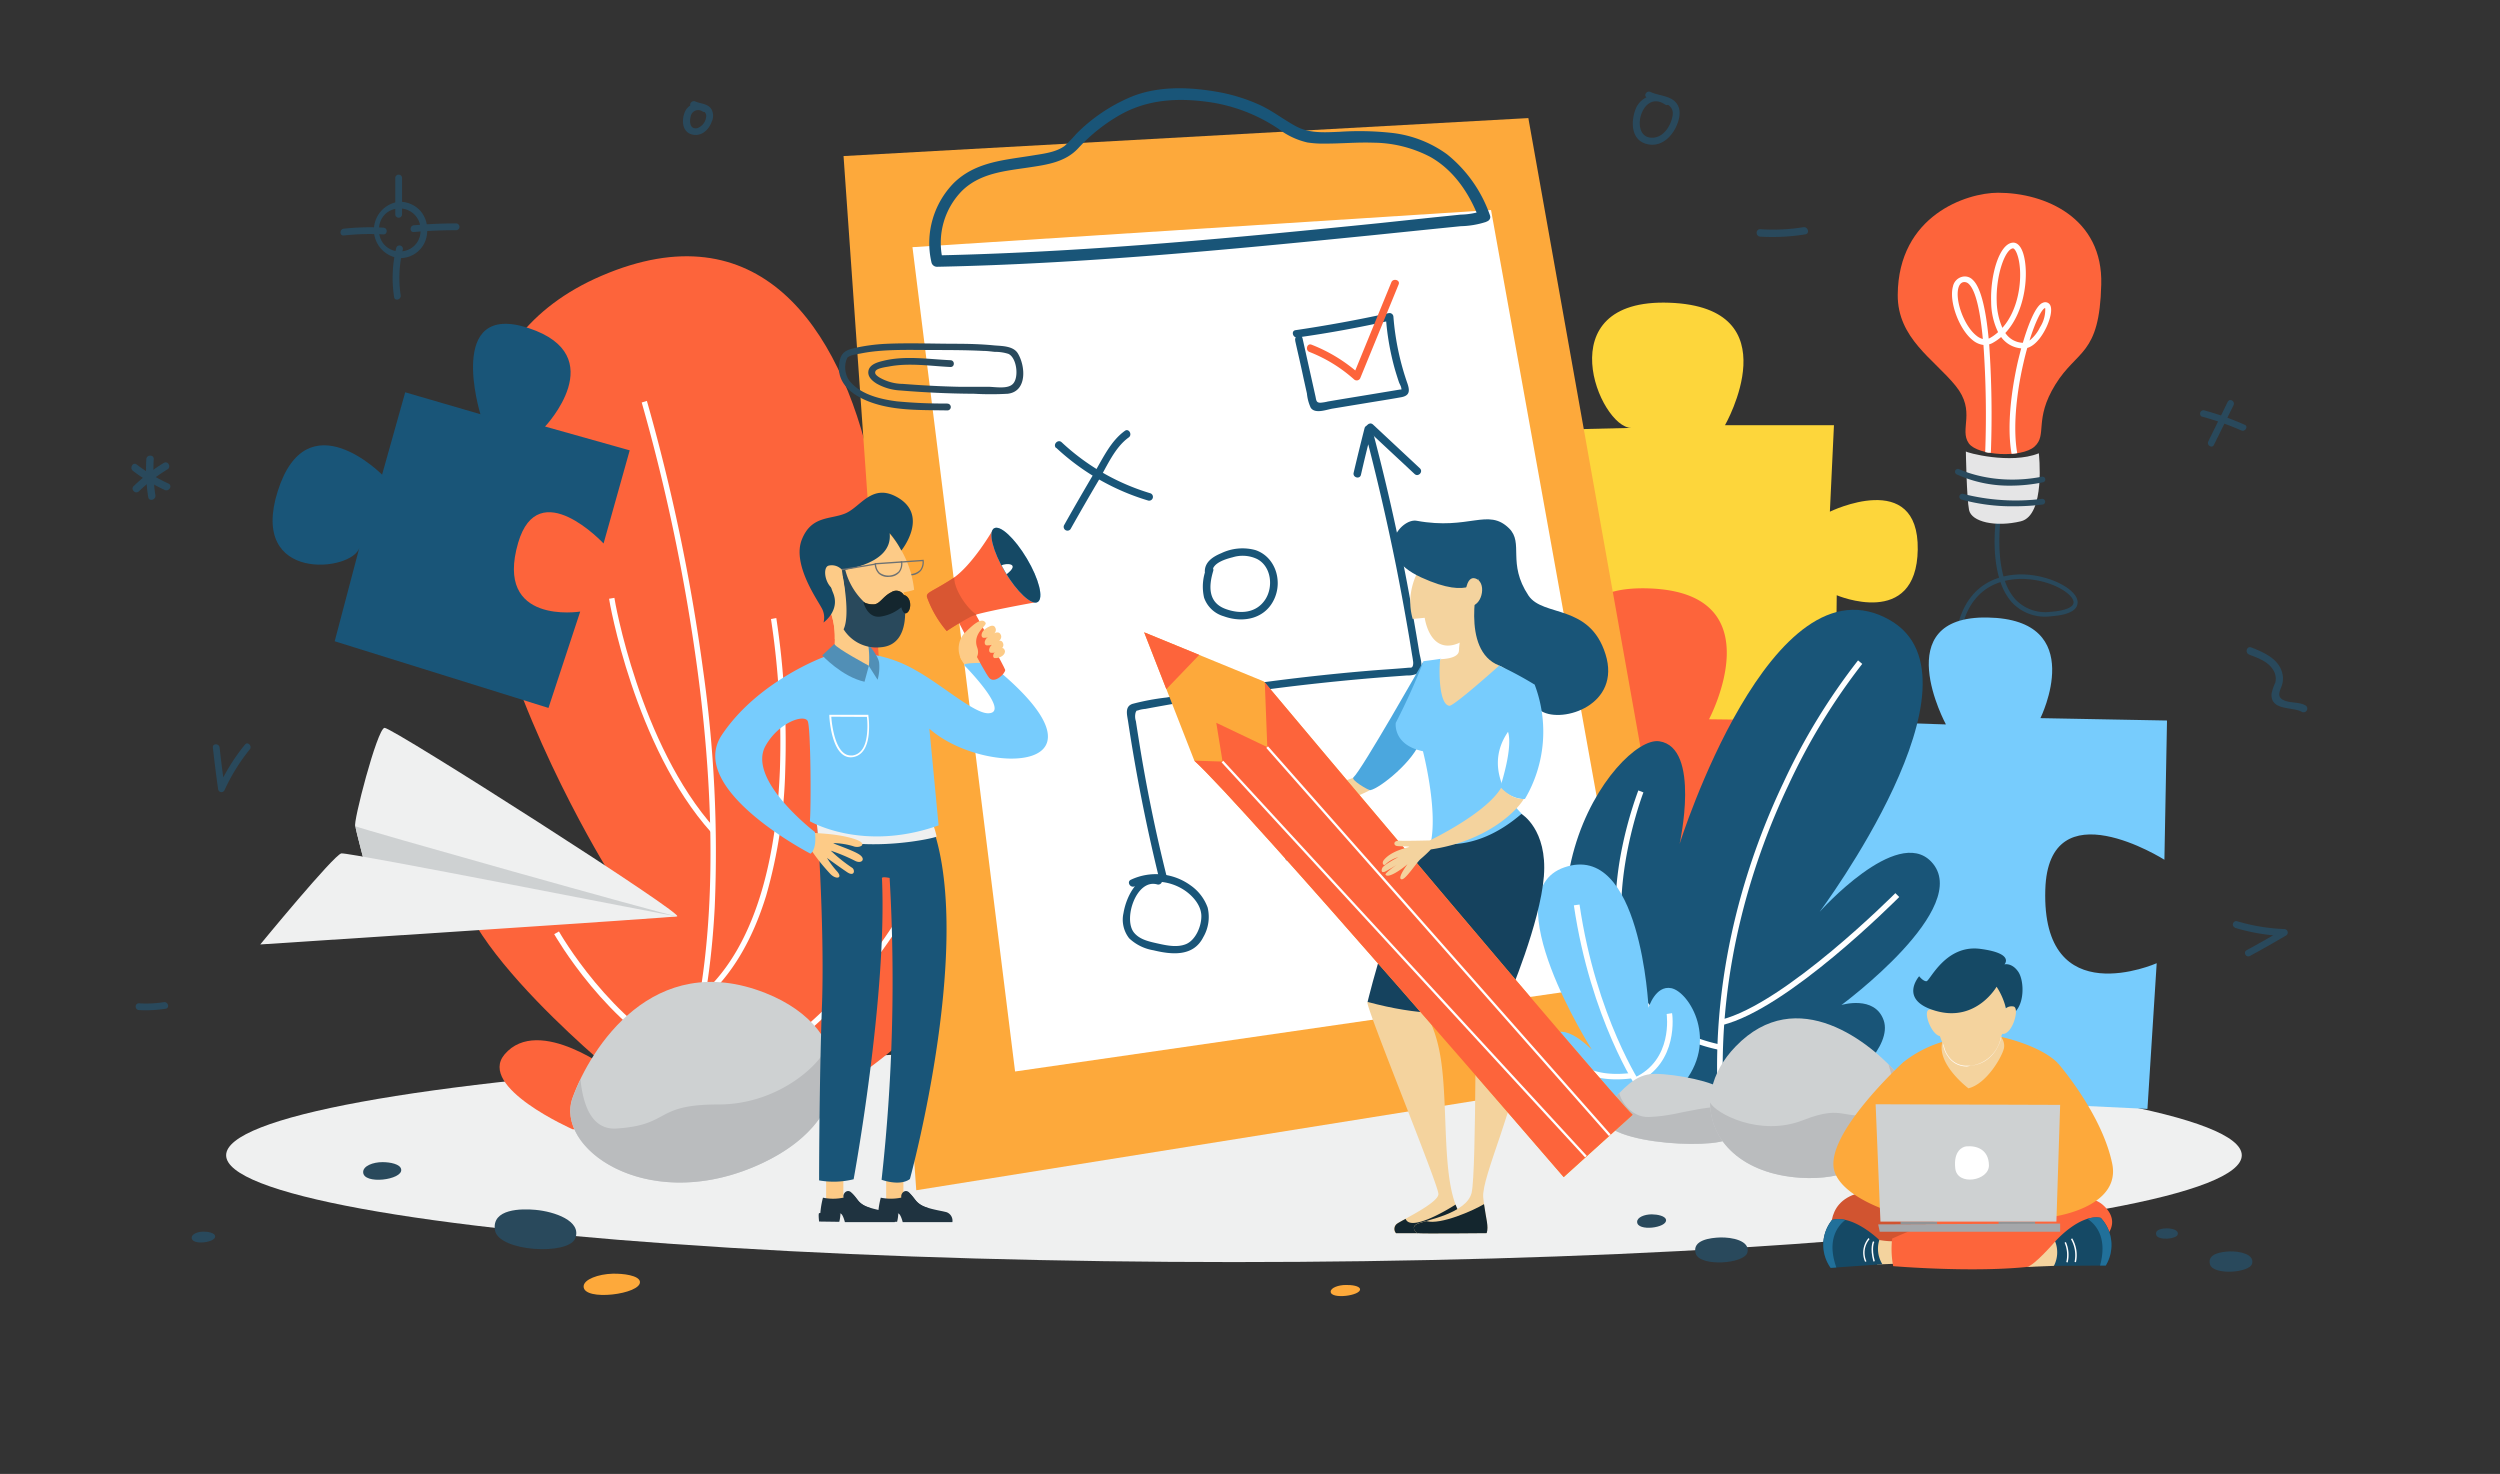 <svg xmlns="http://www.w3.org/2000/svg" viewBox="0 0 441 260"><rect x="0" y="0" width="441" height="260" fill="#333333" stroke="none"/><defs><style>.cls-1{isolation:isolate;}.cls-2{fill:#29495c;}.cls-3{fill:#fd643b;}.cls-4{fill:#e5e5e6;}.cls-5{fill:#fff;}.cls-6{mix-blend-mode:multiply;}.cls-7{fill:#eff0f0;}.cls-8{fill:#fdd63b;}.cls-9{fill:#77ccfd;}.cls-10{fill:#fda93b;}.cls-11{fill:#ced1d2;}.cls-12{fill:#195578;}.cls-13{fill:#babcbe;}.cls-14{fill:#fdcb87;}.cls-15{fill:#1f3340;}.cls-16{fill:#518fb6;}.cls-17{fill:#6c7173;}.cls-18{fill:#154965;}.cls-19{fill:#845413;}.cls-20{fill:#14262e;}.cls-21{fill:#d95632;}.cls-22{fill:#f4d39e;}.cls-23{fill:#4ba7de;}.cls-24{fill:#15425e;}.cls-25{fill:#d15430;}.cls-26{fill:#21709a;}.cls-27{fill:#fd653b;}.cls-28{fill:#919395;}.cls-29{fill:#a5a7aa;}</style></defs><g class="cls-1"><g id="Layer_1" data-name="Layer 1"><path class="cls-2" d="M345.74,112.57l-.79-.11c.92-6.79,4.42-9.52,7.69-10.55-1.48-5.12-.45-11.28-.39-11.62l.78.14c0,.08-1,6.27.39,11.26a13.65,13.65,0,0,1,4.07-.33c4.55.3,9,2.72,9,4.89,0,1-.81,2.18-4.68,2.46a8,8,0,0,1-6.92-2.46,10.34,10.34,0,0,1-2-3.57C349.84,103.65,346.6,106.22,345.74,112.57Zm7.92-10.11a9.35,9.35,0,0,0,1.85,3.26,7.26,7.26,0,0,0,6.27,2.2c2.47-.18,4-.8,4-1.67,0-1.4-3.57-3.79-8.29-4.1A13,13,0,0,0,353.66,102.46Z"/><path class="cls-3" d="M347.3,78.21c1.55,2.17,9.31,2.63,11.6.56s-.16-4.73,3.67-10.94,7.79-5.06,8.09-17.63C371,38.43,360.76,34,352.45,34c-5.55,0-17.59,4-17.69,18-.05,7.7,6.41,11.36,10.22,16.07C348.64,72.59,345.55,75.75,347.3,78.21Z"/><path class="cls-4" d="M346.78,79.63c0,.19,7.87,2.35,12.87.33,0,0,1.24,10.94-3.18,12s-8.7.12-9.13-2S346.78,79.63,346.78,79.63Z"/><path class="cls-5" d="M360.35,53.41c-1.26.45-2.58,3.88-3.52,7.06a3.88,3.88,0,0,1-3.09-1.73c3.74-4,4.16-10.93,3.14-14.08-.57-1.74-1.43-1.91-1.89-1.85-2.35.28-3.92,5.76-3.75,10.46a12.36,12.36,0,0,0,1.22,5.32,7.82,7.82,0,0,1-1.37,1,1.92,1.92,0,0,1-.29.14c-.46-4.83-1.31-9-2.82-10.38a1.94,1.94,0,0,0-1.61-.57,2.2,2.2,0,0,0-1.87,1.75c-.74,2.63,1.09,7.6,3.5,9.49a3.64,3.64,0,0,0,1.88.83,176.56,176.56,0,0,1,.31,18.9l.5.11.5,0a181.94,181.94,0,0,0-.3-19.12,2.74,2.74,0,0,0,.69-.29,8.74,8.74,0,0,0,1.42-1,4.83,4.83,0,0,0,3.54,2c-.21.8-.4,1.55-.56,2.21-.69,3-2.17,10.48-1.14,16.39.34,0,.68-.06,1-.11-.71-4-.31-9.88,1.13-16.05.2-.89.42-1.73.64-2.51,1.77-.51,3-2.85,3.37-3.64.67-1.43,1.21-3.37.52-4.13A1,1,0,0,0,360.35,53.41Zm-11.73,5.78c-2.11-1.66-3.79-6.15-3.15-8.43.27-.93.83-1,1-1h.12a1.07,1.07,0,0,1,.69.32c1.29,1.19,2.06,5.05,2.49,9.72A2.91,2.91,0,0,1,348.62,59.19Zm4.6-1.36a12.25,12.25,0,0,1-1-4.6c-.17-4.65,1.47-9.25,2.86-9.42h0c.2,0,.52.36.79,1.17C356.86,47.85,356.51,54.16,353.22,57.83Zm6.64-.1A6.81,6.81,0,0,1,358,60.08c1.09-3.51,2.18-5.54,2.71-5.73l.07,0A5.78,5.78,0,0,1,359.86,57.73Z"/><path class="cls-2" d="M354.65,85.67a22.34,22.34,0,0,1-9.51-2,.51.51,0,0,1-.22-.68.5.5,0,0,1,.68-.22h0c.06,0,6,3,14.59,1.32a.51.51,0,0,1,.59.4.5.5,0,0,1-.4.59A28.78,28.78,0,0,1,354.65,85.67Z"/><path class="cls-2" d="M355.17,89.31A33.74,33.74,0,0,1,346,88.12a.5.5,0,1,1,.3-1A37.61,37.61,0,0,0,360.2,88a.5.5,0,0,1,.56.44.51.51,0,0,1-.44.56A41.19,41.19,0,0,1,355.17,89.31Z"/><g class="cls-6"><ellipse class="cls-7" cx="217.67" cy="203.79" rx="177.78" ry="18.84"/></g><path class="cls-8" d="M300.94,127.13l22.81,0L324,105s14.08,6,14.29-8.06c.21-14.35-15.5-6.68-15.5-6.68L323.51,75,304.29,75s11.92-20.81-9.82-21.6-12.29,22.06-6.72,22.08l-19.95.48-2.89,52.14,19.83.42s-17.21-26.56,7.83-24.09C312.79,106.39,300.94,127.13,300.94,127.13Z"/><path class="cls-9" d="M381.8,151.66l.46-24.56-22.33-.42s8.64-17.44-9.33-17.75c-17.73-.3-7.34,18.86-7.34,18.86l-19.51-.63L323,148.94s-23.29-13.84-24.56,10.71,23.55,15,23.67,8.71L322,192.92l56.81,2.69,1.63-25.7s-20.31,9-19.65-12.95C361.33,138.69,381.8,151.66,381.8,151.66Z"/><path class="cls-3" d="M265.28,190.57l56.82,2.35,0-24.56s-20.14,10.7-19.61-11.22c.43-18.27,21-5.42,21-5.42l.31-24.56-22.33-.28S313.3,104.65,291,103.8c-23.63-.9-7,23.86-7,23.86l-19.06,0A345.1,345.1,0,0,0,265.28,190.57Z"/><path class="cls-2" d="M291.38,214.21c-1.29,0-2.6.52-2.59,1.33,0,1.74,5.3,1.07,5.1-.35C293.79,214.49,292.38,214.22,291.38,214.21Z"/><path class="cls-10" d="M237.4,226.67c-1.31,0-2.66.5-2.67,1.17,0,1.42,5.35.72,5.18-.44C239.83,226.83,238.41,226.64,237.4,226.67Z"/><path class="cls-2" d="M303.4,218.29c2.09-.07,5.33.56,4.85,2.62s-8.43,2.6-9.13.2S301.78,218.35,303.4,218.29Z"/><path class="cls-2" d="M382.15,216.68c.87,0,2.21.23,2,1.08s-3.5,1.09-3.79.09S381.47,216.7,382.15,216.68Z"/><path class="cls-2" d="M393.33,220.75c1.7-.05,4.34.46,3.95,2.13s-6.86,2.12-7.43.17S392,220.8,393.33,220.75Z"/><path class="cls-2" d="M24.51,178.18a22.52,22.52,0,0,0,4.71-.24c.76-.12.44-1.28-.32-1.16a19.56,19.56,0,0,1-4.39.2c-.77,0-.77,1.15,0,1.2Z"/><path class="cls-2" d="M124.5,18.63a2.51,2.51,0,0,0-3.64,1c-.65,1.41-.61,3.59,1.17,4.08,1.63.46,3-.78,3.5-2.21a2.39,2.39,0,0,0-.11-2.36c-.69-.88-1.82-.83-2.76-1.24-.7-.31-1.31.72-.61,1,.88.38,2.53.36,2.53,1.59A2.41,2.41,0,0,1,123,22.61c-1.33.25-1.41-1.16-1.15-2.11a1.33,1.33,0,0,1,2.07-.84c.65.42,1.25-.61.61-1Z"/><path class="cls-2" d="M67.47,205c-1.69,0-3.41.68-3.41,1.75,0,2.28,7,1.4,6.71-.46C70.64,205.33,68.79,205,67.47,205Z"/><path class="cls-2" d="M35.92,217.26c-1.05,0-2.11.42-2.11,1.08,0,1.4,4.31.86,4.14-.29C37.87,217.48,36.73,217.26,35.92,217.26Z"/><path class="cls-10" d="M108.06,224.68c-2.51.07-5.08,1-5.11,2.23-.07,2.72,10.25,1.39,9.93-.83C112.72,225,110,224.63,108.06,224.68Z"/><path class="cls-2" d="M94.49,213.42c3.25.3,8.15,1.92,7,5S87.92,220.81,87.31,217,92,213.19,94.49,213.42Z"/><path class="cls-2" d="M396.8,115.5c1.5.56,3.2,1.16,4.12,2.57a2.9,2.9,0,0,1,.45,2.32,9.16,9.16,0,0,0-.67,2c-.2,3,3.69,2.26,5.32,3.17a.65.65,0,0,0,.66-1.13c-1.25-.69-2.75-.32-4-1-1-.56-.56-1.45-.23-2.33a3.75,3.75,0,0,0,.23-1.9c-.39-2.84-3.2-4.08-5.58-5-.79-.29-1.13,1-.34,1.26Z"/><path class="cls-3" d="M101,199.2S84.15,191.78,89,186c6.06-7.14,19.37,3.27,19.37,3.27S72.31,159.8,82.62,149.7c8.12-8,25.59,5.45,25.59,5.45s-53.83-84.3-2.1-106.5c55-23.62,57.94,81.37,42,98.8,0,0,20.07-13.29,28.53-6.93,13.14,9.88-9.33,45.49-42.29,58.49Z"/><path class="cls-5" d="M117.21,199.32l-.85-.42c11.34-23.24,9.88-56.77,6.66-80.81A336.54,336.54,0,0,0,113.2,71l.91-.28A336.82,336.82,0,0,1,124,118,229.51,229.51,0,0,1,126.08,160C125.26,175.73,122.27,189,117.21,199.32Z"/><path class="cls-5" d="M125.44,146.82c-13.52-15.06-18-40.94-18-41.2l.94-.16c0,.26,4.43,25.87,17.76,40.72Z"/><path class="cls-5" d="M124.2,176.28l-.62-.72c10.69-9.29,13.5-26.81,14-39.88A144.45,144.45,0,0,0,136,109.19l.94-.17a146.08,146.08,0,0,1,1.58,26.68,88.08,88.08,0,0,1-3.35,22.23C132.73,165.89,129.05,172.06,124.2,176.28Z"/><path class="cls-5" d="M121.11,187.67c-14-6.42-23.25-22.73-23.35-22.89l.84-.47c.09.16,9.22,16.21,22.91,22.49Z"/><path class="cls-5" d="M119.3,193.94l-.17-.93c12.66-2.41,22.89-11.12,29.24-18a86.25,86.25,0,0,0,10.86-14.53l.83.47a87.37,87.37,0,0,1-11,14.71C142.62,182.65,132.22,191.49,119.3,193.94Z"/><path class="cls-5" d="M117.77,197.3c-11-1.66-15.82-4.84-16-5l.54-.79s4.83,3.2,15.62,4.83Z"/><path class="cls-2" d="M25.81,81a31.32,31.32,0,0,0,.34,6.7c.14.83,1.39.48,1.26-.35A29.34,29.34,0,0,1,27.12,81c.05-.84-1.25-.84-1.31,0Z"/><path class="cls-2" d="M28.89,81.66a30,30,0,0,0-5.31,4.09c-.61.58.32,1.5.92.92a28.37,28.37,0,0,1,5.05-3.88c.72-.44.06-1.57-.66-1.13Z"/><path class="cls-2" d="M23.45,83.06a29.61,29.61,0,0,0,5.61,3.37c.76.35,1.42-.78.66-1.13a29.25,29.25,0,0,1-5.61-3.36c-.66-.51-1.31.62-.66,1.12Z"/><path class="cls-2" d="M310.46,41.74a36,36,0,0,0,8-.4c.83-.14.48-1.39-.34-1.26a34.12,34.12,0,0,1-7.62.35c-.84,0-.83,1.26,0,1.31Z"/><path class="cls-2" d="M43.22,131.34a34.62,34.62,0,0,0-4.67,7.5l1.09.14q-.51-3.54-.9-7.11c-.08-.76-1.28-.76-1.19,0q.41,3.72.94,7.43a.6.6,0,0,0,1.09.14,33.82,33.82,0,0,1,4.48-7.25c.48-.59-.36-1.44-.84-.85Z"/><path class="cls-2" d="M394.26,163.67a34.36,34.36,0,0,0,8.72,1.45l-.31-1.12c-2.1,1.25-4.22,2.45-6.37,3.62-.67.37-.07,1.4.61,1,2.14-1.16,4.26-2.37,6.37-3.61a.61.61,0,0,0-.3-1.12,33.63,33.63,0,0,1-8.4-1.4.6.6,0,0,0-.32,1.15Z"/><path class="cls-2" d="M70.41,45.53h0a5,5,0,0,1,0-9.94,4.94,4.94,0,0,1,3.66,1.51,5.06,5.06,0,0,1,1.28,3.83A4.76,4.76,0,0,1,70.41,45.53Zm0-8.75a3.64,3.64,0,0,0-2.54,1.07,3.69,3.69,0,0,0-1,2.71,3.59,3.59,0,0,0,3.58,3.78v0a3.57,3.57,0,0,0,3.73-3.5,3.75,3.75,0,0,0-1-2.92A3.65,3.65,0,0,0,70.41,36.78Z"/><path class="cls-2" d="M70.92,37.88V31.33a.6.6,0,0,0-1.19,0v6.55a.6.6,0,0,0,1.19,0Z"/><path class="cls-2" d="M73,40.93q3.72-.33,7.45-.32a.6.6,0,0,0,0-1.2q-3.74,0-7.45.33c-.76.06-.77,1.26,0,1.19Z"/><path class="cls-2" d="M69.91,43.67a22.43,22.43,0,0,0-.39,8.75c.12.76,1.27.44,1.16-.32A20.91,20.91,0,0,1,71.06,44a.6.6,0,0,0-1.15-.32Z"/><path class="cls-2" d="M67.64,40.16a42.7,42.7,0,0,0-7,.18c-.76.08-.77,1.28,0,1.2a41.61,41.61,0,0,1,7-.19c.77,0,.76-1.15,0-1.19Z"/><path class="cls-2" d="M388.47,73.5a47.73,47.73,0,0,1,6.89,2.43c.69.31,1.3-.72.6-1a49.3,49.3,0,0,0-7.17-2.55.6.6,0,0,0-.32,1.15Z"/><path class="cls-2" d="M393,70.82l-3.46,7.05c-.34.69.69,1.29,1,.6l3.46-7c.34-.69-.69-1.29-1-.6Z"/><path class="cls-2" d="M294.26,17.43a3.87,3.87,0,0,0-5.67,1.64c-.95,2.29-.95,5.69,2,6.36,2.62.6,4.62-1.57,5.39-3.84.44-1.31.52-2.73-.57-3.73s-2.88-1-4.27-1.64c-.69-.32-1.3.71-.6,1,1.66.76,5,.65,4.49,3.29-.32,1.66-1.49,3.6-3.32,3.77-4.47.43-2.27-8.72,2-5.85.64.44,1.24-.6.61-1Z"/><path class="cls-7" d="M64.7,153.9c-.22-1.16-2-7.56-2-8.16s21,.36,21,.36l31.39,13.22,4.29,2.32-18.83-.9s-21.64-2.41-22.49-2.43S64.7,153.9,64.7,153.9Z"/><g class="cls-6"><path class="cls-11" d="M64.7,153.9c-.22-1.16-2-7.56-2-8.16s21,.36,21,.36l31.39,13.22,4.29,2.32-18.83-.9s-21.64-2.41-22.49-2.43S64.7,153.9,64.7,153.9Z"/></g><path class="cls-7" d="M45.91,166.6s13-15.82,14.3-16.06,57.93,11,59.16,11.1S45.91,166.6,45.91,166.6Z"/><path class="cls-7" d="M62.68,145.74c-.52-.29,3.85-17.22,5.15-17.35s54.39,33.77,51.54,33.25S63.48,146.19,62.68,145.74Z"/><polygon class="cls-10" points="148.8 27.53 269.6 20.83 299.38 187.9 161.63 209.96 148.8 27.53"/><polygon class="cls-5" points="160.96 43.6 179.06 189.01 287.56 173.3 263.02 37.05 160.96 43.6"/><path class="cls-12" d="M261.57,37.18a13.27,13.27,0,0,1-3.91.68l-4.89.5-9.43,1q-9.33.95-18.66,1.84c-12.68,1.21-25.38,2.28-38.1,3-7.09.4-14.19.7-21.29.85l1,.73a13.08,13.08,0,0,1,3.45-12.16c3.24-3.13,7.62-3.46,11.86-4.1,3.13-.47,6.32-.93,8.57-3.34a30.62,30.62,0,0,1,7.56-6c4.69-2.59,9.77-2.92,15-2.25a29.4,29.4,0,0,1,12.81,4.81,13.29,13.29,0,0,0,5.07,2.39,18.45,18.45,0,0,0,3.32.2c2.76,0,5.51-.26,8.26-.16a22,22,0,0,1,10.19,2.55c4.12,2.36,6.8,6.4,8.49,10.75.47,1.19,2.41.67,1.94-.54a23.76,23.76,0,0,0-7.55-10.71,20.48,20.48,0,0,0-9.59-3.76,52.36,52.36,0,0,0-9.37-.21c-2.67.1-5.31.32-7.74-1-2.11-1.14-4-2.63-6.15-3.65a31,31,0,0,0-6.84-2.24c-5.18-1-10.89-1.32-15.88.66a29.88,29.88,0,0,0-9.86,6.62,25,25,0,0,1-2,2.08c-1.5,1.13-3.72,1.39-5.51,1.68-5,.83-10.13,1.08-14,4.81a15.15,15.15,0,0,0-4,14.12,1,1,0,0,0,1,.73c25.64-.52,51.2-3,76.7-5.56l10.33-1.06,5.34-.54a15.48,15.48,0,0,0,4.44-.75C263.27,38.62,262.76,36.68,261.57,37.18Z"/><path class="cls-12" d="M204.62,154.74c-3.74-1.1-5.93,3.29-6.43,6.3a5.32,5.32,0,0,0,1,4.48,8.15,8.15,0,0,0,4.28,2.11c3.24.79,7.05,1.16,8.79-2.32a7.07,7.07,0,0,0,.77-5.21,8.12,8.12,0,0,0-3-3.91,10.4,10.4,0,0,0-10.55-1c-.77.37-.1,1.52.68,1.15a9.07,9.07,0,0,1,8.93.8c1.42,1,2.81,2.62,2.83,4.44s-1,4.21-2.66,4.94c-1.54.66-3.39.28-5-.08s-3.23-.7-4.23-1.94c-1.94-2.42.44-9.57,4.13-8.48a.67.67,0,0,0,.36-1.29Z"/><path class="cls-12" d="M205.78,154.51q-3-12-4.94-24.3c-.16-1-.32-2-.47-3a2.68,2.68,0,0,1-.05-1.51c.24-.54.13-.24.58-.44a5.43,5.43,0,0,1,1.15-.21c2-.38,4-.73,6-1.08q6.1-1,12.23-1.91,12.42-1.74,24.92-2.69l3-.22a3.94,3.94,0,0,0,1.92-.39c1.13-.78.41-2.63.24-3.72q-1-6.11-2.15-12.19Q245.6,89.07,242,75.52a.67.67,0,0,0-1.29,0q-1,3.93-1.93,7.88c-.19.84,1.09,1.2,1.29.36q.91-4,1.93-7.89h-1.29q3.15,12,5.59,24.12,1.2,6.06,2.24,12.17c.17,1,.33,2,.49,3,.07.46.17.93.22,1.39a2,2,0,0,1,0,.81c-.15.52-.34.39-.86.43-2,.18-4,.3-6.06.46q-12.19,1-24.32,2.79-6.13.89-12.23,2a42,42,0,0,0-6,1.12c-1.45.48-.94,2-.77,3.21q2.1,13.88,5.45,27.53c.2.84,1.49.48,1.29-.35Z"/><path class="cls-12" d="M241.24,75.88l8.3,7.74c.63.58,1.57-.36.94-1l-8.29-7.74c-.63-.58-1.58.36-.95.95Z"/><path class="cls-12" d="M212.77,100.33a8.73,8.73,0,0,0-.37,5.1,5.18,5.18,0,0,0,3.47,3.28c3.48,1.27,7.46.43,9-3.25,1.36-3.22,0-7.29-3.43-8.43a8.66,8.66,0,0,0-6,.55c-1.42.59-2.93,1.52-2.91,3.25a.67.67,0,0,0,1.34,0c0-1.55,2.41-2.23,3.59-2.53a5.94,5.94,0,0,1,4.29.31c2.52,1.31,2.9,4.92,1.44,7.15-1.61,2.45-4.48,2.59-7,1.66-3.09-1.13-3-4-2.17-6.73a.67.67,0,0,0-1.29-.36Z"/><path class="cls-12" d="M223.75,141a53.07,53.07,0,0,0,12.46,5.23.67.67,0,0,0,.35-1.29,51.5,51.5,0,0,1-12.13-5.1.67.67,0,0,0-.68,1.16Z"/><path class="cls-12" d="M232,135.61q-2.82,7.66-5.25,15.47c-.26.83,1,1.18,1.29.36q2.43-7.8,5.24-15.48c.3-.81-1-1.15-1.28-.35Z"/><path class="cls-12" d="M186.32,79a41,41,0,0,0,16.23,9.3.67.67,0,0,0,.36-1.29,39.52,39.52,0,0,1-15.64-9c-.63-.58-1.58.36-1,1Z"/><path class="cls-12" d="M198.43,76c-2.47,1.77-3.81,4.71-5.32,7.27-1.83,3.11-3.65,6.24-5.42,9.4a.67.67,0,0,0,1.15.67q2.43-4.32,4.95-8.59c1.49-2.53,2.86-5.83,5.32-7.59.69-.5,0-1.66-.68-1.16Z"/><path class="cls-12" d="M228.47,60.1c.48,2.17,1,4.34,1.45,6.51.21.93.41,1.86.62,2.79a7.77,7.77,0,0,0,.67,2.52c.76,1.15,2.78.34,3.84.16l6.07-1c2-.33,4-.64,6-1,1.45-.25,1.63-1,1.18-2.35a46.63,46.63,0,0,1-2.5-11.84.69.69,0,0,0-.85-.65q-8.15,1.78-16.41,3c-.85.12-.49,1.41.35,1.29q8.26-1.16,16.42-3l-.85-.64a46.15,46.15,0,0,0,1.6,9.26c.23.78.47,1.55.73,2.31.07.21.43.82.38,1,.12.2.06.29-.18.25l-.66.11-4.89.81-4.93.81-2.25.38a7.91,7.91,0,0,1-1.35.22c-.76,0-.72-.49-.86-1.12l-2.28-10.23c-.19-.84-1.48-.48-1.29.36Z"/><path class="cls-3" d="M231,62.09a26,26,0,0,1,7.86,4.84.69.69,0,0,0,1.12-.3l6.74-16.46c.33-.8-1-1.14-1.29-.36l-6.74,16.47,1.11-.3a27.85,27.85,0,0,0-8.45-5.18c-.8-.32-1.15,1-.35,1.29Z"/><path class="cls-2" d="M167.06,71.18a86.68,86.68,0,0,1-8.83-.38c-2.78-.35-6.14-1.13-8.1-3.29a3.78,3.78,0,0,1-1-2.19,3.86,3.86,0,0,1,.32-2.18c.41-.52,1.74-.66,2.35-.78a28.14,28.14,0,0,1,2.88-.42c3.09-.29,6.2-.21,9.3-.2s6.29,0,9.42.16c.7,0,1.39.1,2.08.17a7.55,7.55,0,0,1,2.42.36c1.47.71,1.87,4.15.79,5.27-.91,1-3.19.53-4.4.53-1.7,0-3.39,0-5.09,0-3.31-.07-6.62-.25-9.92-.51a8.44,8.44,0,0,1-4.19-1.16c-.41-.28-.9-.61-.64-1.11s1.8-.7,2.37-.8c3.57-.68,7.27-.08,10.86.09.77,0,.77-1.16,0-1.2-4-.18-8.1-.86-12,.14-1,.24-2.35.66-2.5,1.82-.13,1,.72,1.71,1.46,2.17a9.44,9.44,0,0,0,4.21,1.21c2.12.18,4.25.31,6.37.41s4.41.16,6.62.17a52.93,52.93,0,0,0,5.91,0c3.46-.39,3.17-4.86,1.8-7.12-.83-1.36-2.86-1.29-4.26-1.42-2.15-.21-4.32-.27-6.48-.28-4.1,0-8.23-.17-12.33,0a32.45,32.45,0,0,0-5.81.77c-1.62.39-2.35.88-2.62,2.58-.63,4,3,6.2,6.33,7.23,4.09,1.27,8.51,1.09,12.74,1.18a.6.6,0,0,0,0-1.2Z"/><path class="cls-12" d="M106.47,95.87l4.61-16.43-14.93-4.2S108,62.75,93.26,57.88s-8.51,15.19-8.51,15.19L71.48,69.2,67.4,83.73S54.17,70.34,49,86.62s13.21,14.21,14.39,10l-4.35,16.5,37.71,11.76,5.6-17s-15.22,2.46-10.94-12.16C95,83.56,106.47,95.87,106.47,95.87Z"/><path class="cls-11" d="M135,175.16c16.34,6.45,16.83,22.91-2.31,30.8S97.82,202.4,101,193.63,115.21,167.36,135,175.16Z"/><path class="cls-13" d="M102.4,190.43c.48,4.74,2.09,8.93,6.38,8.64,9.63-.64,6.51-4.25,17.91-4.24s19-8.15,19.21-10.61c3.6,7.38-.43,16.47-13.21,21.74-19.15,7.88-34.87-3.56-31.65-12.33A34.21,34.21,0,0,1,102.4,190.43Z"/><path class="cls-12" d="M289.35,192.89c7.4,3.71,18.54,5.36,32.87,0,4.4-1.65,11.63-8.42,10.06-12.91s-7.45-2.7-7.45-2.7S348.27,160,340.67,152c-6.07-6.4-19.68,8.84-19.68,8.84s30.57-41,12.41-51.44c-20.91-12.07-37.12,39.47-37.12,39.47s3.8-17-3.58-18.11S261.39,161.13,289.35,192.89Z"/><path class="cls-5" d="M303,192.91c-1.05-23,5.74-42.55,11.62-54.9a111,111,0,0,1,13.14-21.52l.74.62a110.32,110.32,0,0,0-13,21.34c-5.82,12.25-12.54,31.62-11.51,54.41Z"/><path class="cls-5" d="M303.78,180.83l-.23-.94c11.31-2.78,30.6-22.15,30.79-22.34l.69.68C334.23,159,315.36,178,303.78,180.83Z"/><path class="cls-5" d="M304.37,189.58h-1l0-1c9.39.32,19.24-4.27,19.34-4.31l.41.87C323.05,185.2,313.68,189.58,304.37,189.58Z"/><path class="cls-5" d="M303.28,185.2c-7.1-1.46-12.21-5-15.21-10.48-3.88-7.13-3.43-16.35-2.37-22.84A70.22,70.22,0,0,1,289,139.43l.9.35c-.08.21-8.13,21.27-.93,34.49,2.85,5.23,7.75,8.59,14.56,10Z"/><path class="cls-9" d="M296.66,191.48c-2.61,3-6.37,4.74-15.56,2.37-3-.78-9.51-4-8-9.58s7.72.92,7.72.92-17.66-27.74-4.89-32.18c13.51-4.7,14.87,24.76,14.87,24.76s1.21-4,4-3.46C298,174.94,303.36,183.74,296.66,191.48Z"/><path class="cls-5" d="M288.92,192.23c-.09-.12-8.34-12.47-11.29-32.53l1-.14c2.91,19.82,11,32,11.13,32.13Z"/><path class="cls-5" d="M285.15,190.4c-4.73,0-6.59-1.77-6.68-1.86l.67-.69-.33.34.33-.34s2.42,2.23,8.77,1.4l.12.95A22,22,0,0,1,285.15,190.4Z"/><path class="cls-5" d="M288.64,191l-.39-.88C295.18,187,294,179,294,178.87l.95-.15C295,178.81,296.24,187.59,288.64,191Z"/><path class="cls-11" d="M283.92,194.58c2.42-2.37,4.39-5.15,8-5.15s10.88,1.41,12,2.93,5.39,7,.46,8.79S277.27,201.1,283.92,194.58Z"/><path class="cls-13" d="M299.89,195.61c-3.82.65-5.56,1.29-9,1.43s-5.26-3.5-5.21-4.26c-.58.59-1.16,1.21-1.76,1.8-6.65,6.52,15.54,8.33,20.47,6.57,2.89-1,2.62-3.36,1.68-5.4h0C305,195.2,303.7,195,299.89,195.61Z"/><path class="cls-11" d="M306.15,184.61c-9,9.31-4,22.15,11.45,23.15s22.47-12,17.48-17.91S317,173.33,306.15,184.61Z"/><path class="cls-13" d="M333.13,187.74c1.2,3.79,1.45,7.45-1.55,8.37-6.73,2-5.77-1.56-13.49,1.48s-15.52-1.25-16.42-3.1c-.07,6.65,5.58,12.6,15.93,13.27,15.51,1,22.47-12,17.48-17.91C334.52,189.19,333.87,188.48,333.13,187.74Z"/><path class="cls-14" d="M169.38,115.92s.69,1.72,1.71,2.08,2.79-1,2.79-1l-1.61-1.67-1.74.4Z"/><rect class="cls-14" x="145.73" y="207.07" width="3.04" height="5.38"/><rect class="cls-14" x="156.32" y="207.07" width="3.04" height="5.38"/><path class="cls-12" d="M144,142.73s1.51,20.18,1,34.49-.51,31-.51,31a14.57,14.57,0,0,0,6.09-.2s5.94-32.16,5-53.06c0,0-.23-.4,1.35-.09a316.89,316.89,0,0,1-1.42,53.24s3.21,1.21,5-.13c0,0,12-43.81,3.29-63.91l-19.22-1.36Z"/><path class="cls-15" d="M155.37,211.27a15.57,15.57,0,0,0-.47,2.83s3.26-.24,3.65,0,.69,1.49.69,1.49H168a1.6,1.6,0,0,0-1-1.75c-1.22-.35-4.44-.67-5.4-2s-1.26-1.56-1.79-1.42-.79.83-.79.83A8.78,8.78,0,0,1,155.37,211.27Z"/><path class="cls-15" d="M154.69,214a17,17,0,0,1,3.77,0,7.06,7.06,0,0,1-.21,1.53l-3.56-.05S154.52,214.1,154.69,214Z"/><path class="cls-15" d="M163.66,213.08a6.43,6.43,0,0,1-2.48,0,3.31,3.31,0,0,1-2.16-1.82c-.25-.69.69-1.72,1.46-.79S162,212.66,163.66,213.08Z"/><path class="cls-15" d="M145.17,211.27a15.57,15.57,0,0,0-.47,2.83s3.26-.24,3.65,0,.69,1.49.69,1.49h8.79a1.59,1.59,0,0,0-1-1.75c-1.23-.35-4.44-.67-5.4-2s-1.26-1.56-1.79-1.42-.8.83-.8.83A8.73,8.73,0,0,1,145.17,211.27Z"/><path class="cls-15" d="M144.49,214a17,17,0,0,1,3.77,0,7.06,7.06,0,0,1-.21,1.53l-3.56-.05S144.32,214.1,144.49,214Z"/><path class="cls-15" d="M153.46,213.08a6.43,6.43,0,0,1-2.48,0,3.33,3.33,0,0,1-2.17-1.82c-.24-.69.69-1.72,1.47-.79S151.8,212.66,153.46,213.08Z"/><path class="cls-7" d="M164.58,145.43a13,13,0,0,1,.64,2.13c-.05.24-11.94,2.95-20.91,0l-.32-3.28,9.82,2.32,5.53-.3Z"/><path class="cls-14" d="M142.57,146.8c.21.21,5.08.08,8.46,1.31,2.21.81.56,1.62-.55,1.15a13.07,13.07,0,0,0-3.45-.54c-.16.11,3.3,1.2,4.53,2s.47,1.69-.65,1.17a31.47,31.47,0,0,0-4.36-1.83,27.84,27.84,0,0,0,3.74,3c.59.35.48,1.69-.86.79s-3.49-2.46-3.55-2.52a15.76,15.76,0,0,0,1.79,2.4c1.11,1.26-.3,1.5-1.33.29a33.55,33.55,0,0,1-3.08-3.83,5.8,5.8,0,0,1-.69-2.33Z"/><path class="cls-14" d="M152.82,110.48a7.44,7.44,0,0,0,2.26,6.22L152.77,119l-6-2.5s1.45-5.17-.65-9.45S152.82,110.48,152.82,110.48Z"/><g class="cls-6"><path class="cls-14" d="M147.25,112.71a13.36,13.36,0,0,0-.79-4.91l3.88.61c1.35,1.08,2.48,2.07,2.48,2.07a7.66,7.66,0,0,0,.21,2.79C152.11,113.67,150.31,114,147.25,112.71Z"/></g><path class="cls-9" d="M127.31,129.68c6.32-9.52,18-13.78,18-13.78l2.1-.7.18,1.75,0-.75c6.26,3.21,6.5.26,6.5.26l-.29-1a22.48,22.48,0,0,1,7.8,2.82c4.52,2.5,10.18,7.54,12.68,7.54,4.17,0-4.14-8.42-4.14-8.42-.63-.6,4.34-.44,4.34-.44,24.53,19.56-.88,20.18-10.54,11.58l1.63,17.06c-13.41,4.77-22.71-.73-22.71-.73.23-2.26.17-16.65-.39-17.69-.67-1.22-5.1.25-7.42,4.37-3.38,6,8.69,15.21,8.69,15.21.41,3.15-.77,3.83-.77,3.83S121,139.24,127.31,129.68Z"/><path class="cls-16" d="M147.17,113.61l-2.13,2s3.47,3.77,7.46,4.65l.77-2.82S147.6,114.4,147.17,113.61Z"/><path class="cls-16" d="M153.13,113.61a15.83,15.83,0,0,1,.14,3.87l1.54,2.43a8.3,8.3,0,0,0,.27-3C154.89,115.57,153.13,113.61,153.13,113.61Z"/><path class="cls-17" d="M158.78,100.93a2.6,2.6,0,0,1-.71-1.74v-.11l4.87-.34,0,.11a2.5,2.5,0,0,1-.46,1.82,2.39,2.39,0,0,1-1.81.83A2.42,2.42,0,0,1,158.78,100.93Zm-.46-1.63a2.32,2.32,0,0,0,.63,1.46,2.61,2.61,0,0,0,3.36-.23,2.29,2.29,0,0,0,.42-1.54Z"/><path class="cls-14" d="M156.33,93.5a17.94,17.94,0,0,1,4.92,10.55,9.44,9.44,0,0,1-1.83.41s.31,4.32-2.87,6-8.14,2.62-11.45-5.59L144,101.36l2.8-3.74s7.42-2.45,7.58-2.54S156.33,93.5,156.33,93.5Z"/><path class="cls-18" d="M159,97.11s5.16-6.35-1-9.55c-4.27-2.21-6.22,1.88-8.87,3s-6,.35-7.69,4.63,2.59,10.37,3.43,11.94a3.43,3.43,0,0,1,.4,2.68s3-2.11,1.68-5.24.46-3.86.46-3.86,10.21-.74,9.52-6.66A16.23,16.23,0,0,1,159,97.11Z"/><path class="cls-19" d="M159.43,104.94a1.55,1.55,0,0,0-2.2-.47c-1.55.76-2,2.2-3.22,2.14a3.63,3.63,0,0,1-1.7-.41s.67,3,3.19,2.54a6.82,6.82,0,0,0,3.64-1.76A2.57,2.57,0,0,0,159.43,104.94Z"/><path class="cls-19" d="M158.92,106.81s.34,1.9,1.14,1.25.71-2.79-.63-3.12S158.92,106.81,158.92,106.81Z"/><path class="cls-2" d="M153.06,106.76a11.9,11.9,0,0,1-4-6.41l-1.19-.1.8,1.52s1.37,6.65.14,9.24a6.87,6.87,0,0,0,6.64,3.16c5.64-.51,4-8.66,4-8.66l-1.62.5-3.29,1.13Z"/><path class="cls-17" d="M155,101.2a2.61,2.61,0,0,1-.71-1.75v-.11l4.87-.34,0,.11a2.53,2.53,0,0,1-.46,1.83,2.39,2.39,0,0,1-1.81.82A2.42,2.42,0,0,1,155,101.2Zm-.46-1.64a2.3,2.3,0,0,0,.63,1.46,2.61,2.61,0,0,0,3.36-.23,2.27,2.27,0,0,0,.42-1.53Z"/><path class="cls-20" d="M154,106.61c1.17.06,1.67-1.38,3.22-2.14a1.55,1.55,0,0,1,2.2.47c1.34.33,1.43,2.46.63,3.12-.59.48-.93-.43-1.06-.94a7.33,7.33,0,0,1-3.5,1.62c-2.52.49-3.19-2.54-3.19-2.54A3.63,3.63,0,0,0,154,106.61Z"/><path class="cls-17" d="M154.47,99.45s-3.45.62-6,1"/><path class="cls-17" d="M148.52,100.61c2.5-.42,5.94-1,6-1l0-.24s-3.56.64-6.06,1Z"/><line class="cls-17" x1="160.04" y1="99.06" x2="158.9" y2="99.14"/><rect class="cls-17" x="158.89" y="98.98" width="1.15" height="0.24" transform="translate(-6.51 11.34) rotate(-3.99)"/><path class="cls-14" d="M148.5,100.49a2.43,2.43,0,0,0-2.3-.72c-1.44.3-.45,5.3,2.83,4.53Z"/><path class="cls-3" d="M176.07,93.75l-.8-.5s-3.75,6.6-7.4,8.92-4.51,2.31-4.35,3.12a19.07,19.07,0,0,0,3.48,6,47,47,0,0,1,4.39-2.61c1.43-.63,9.87-2.2,11.59-2.48l-3.48-6.72Z"/><path class="cls-3" d="M171.82,107.84s5.35,9.8,5.49,10.31-1.82,2.56-2.8,1.44-5.89-10.81-5.89-10.81Z"/><path class="cls-21" d="M167.87,102.17c.16-.1.33-.21.49-.33-.18,1.69,1.84,5.19,3.91,6.6a6.67,6.67,0,0,0-.88.28,47,47,0,0,0-4.39,2.61,19.07,19.07,0,0,1-3.48-6C163.36,104.48,164.22,104.5,167.87,102.17Z"/><path class="cls-9" d="M177.27,100.85c2.13,3.59,4.72,6,5.79,5.34s.22-4.06-1.92-7.65-4.72-6-5.79-5.34S175.13,97.26,177.27,100.85Z"/><path class="cls-18" d="M177.27,100.85c2.13,3.59,4.72,6,5.79,5.34s.22-4.06-1.92-7.65-4.72-6-5.79-5.34S175.13,97.26,177.27,100.85Z"/><path class="cls-5" d="M177.57,101.29l0,0c-.1-.15-.19-.31-.28-.46-.22-.37-.42-.73-.61-1.09C177.31,99.32,180.16,99.27,177.57,101.29Z"/><path class="cls-14" d="M172.38,114.22c.82,2.26-1.95,3.67-2.83,2.07a4.18,4.18,0,0,1,.54-4.57c.87-.79,3-3.15,3.77-1.85C174.15,110.38,171.48,111.73,172.38,114.22Z"/><path class="cls-14" d="M174.13,110.72c.51-.29,1.23-.68,1.5.14s-.92,1.74-2.15,1.65C173,112.47,172.89,111.41,174.13,110.72Z"/><path class="cls-14" d="M176,114.6c.42-.24,1-.57,1.24.12s-.76,1.44-1.78,1.37C175.07,116.06,175,115.18,176,114.6Z"/><path class="cls-14" d="M175.46,113.37c.51-.28,1.24-.68,1.5.14s-.91,1.74-2.14,1.65C174.33,115.12,174.23,114.07,175.46,113.37Z"/><path class="cls-14" d="M174.85,111.94c.6-.31,1.44-.74,1.73.13s-1.09,1.85-2.5,1.78C173.52,113.82,173.41,112.7,174.85,111.94Z"/><path class="cls-5" d="M150.07,133.59h0c-3.4,0-3.77-7-3.78-7.32v-.18h6.89l0,.14a14.44,14.44,0,0,1,.05,3.41c-.26,2.32-1.23,3.68-2.79,3.92A2.66,2.66,0,0,1,150.07,133.59Zm-3.43-7.16c.07,1.08.63,6.83,3.43,6.83h0l.34,0c1.41-.22,2.26-1.44,2.51-3.63a13.74,13.74,0,0,0,0-3.17Z"/><path class="cls-22" d="M238.75,137.19c-3.61,1.31-7.67,2.77-12.12,4v1.52a30.34,30.34,0,0,0,15-3.31Z"/><path class="cls-22" d="M249.4,176.31s3.56,2.22,4.81,10.8.13,21,3.09,26.58v1.71l-4,1.29-3.28.85h-3.8a1.14,1.14,0,0,1,.18-1.68c1-.69,7.29-3.65,7.34-5.22s-12.46-32-12.55-33.87l4.47-1.84Z"/><path class="cls-20" d="M250.07,217.54h-3.8a1.14,1.14,0,0,1,.18-1.68c.24-.17.79-.47,1.5-.86h0c.83,2.26,7-1.35,8.81-2.51a9.45,9.45,0,0,0,.54,1.2v1.71l-4,1.29Z"/><path class="cls-22" d="M265.51,175s2.89,3.32,2.65,11.07-6.89,21.66-6.52,25.17,1,4.92.61,6.28c0,0-11.81.12-12.18,0s-1.29-1.11,0-1.67,8.67-1.78,9.53-5.47.68-38.52.68-38.52Z"/><path class="cls-20" d="M250.07,215.87c.27-.11.83-.26,1.54-.46h0c2.52.7,8.31-1.89,10.17-3,.37,2.68.85,3.92.47,5.12,0,0-11.81.12-12.18,0S248.78,216.43,250.07,215.87Z"/><path class="cls-22" d="M261.14,110.91s1.85,2.85,2.59,3.9,2.34,3.42,2.34,3.42-3.08,6-3.45,6.09-6.71,1.91-7.45,1.66a27.67,27.67,0,0,1-3.56-2.52l2.5-7.19s2.91,0,3.22-1.3a22.31,22.31,0,0,0,.24-4.06Z"/><path class="cls-23" d="M251.11,116.63s-10.92,19.26-12.36,20.49c-.55.46,2.7,2.32,2.95,2.27,1.72-.3,7.87-5.28,8.88-8.8l.53-10.58Z"/><g class="cls-6"><path class="cls-22" d="M257.4,114.6a26.83,26.83,0,0,0,.17-3.69h3.57l.64,1A7.37,7.37,0,0,1,257.4,114.6Z"/></g><path class="cls-22" d="M253,96.93s-5.82,5.13-3.8,12.25l2.12-.2s1.31,10.13,10.39,1.27,1.09-10.8,1.09-10.8a19.69,19.69,0,0,0-2.71-2.4C259.47,96.83,253,96.93,253,96.93Z"/><path class="cls-12" d="M249.88,91.86c-2.76-.5-8.13,5.89.83,10s10.13.16,10.13.16-3.33,12.7,3.62,15.38c3.06,1.18,4.45,6.31,7.48,8.07,3.73,2.18,14.08-1.12,11.27-10.07s-11-6.5-13.59-10.35c-3.81-5.75-.77-9.25-3.43-11.86C262.47,89.55,259.17,93.57,249.88,91.86Z"/><path class="cls-22" d="M258.54,104.34s.24-3.12,2-2.18.79,5-1.36,4.71S258.54,104.34,258.54,104.34Z"/><path class="cls-24" d="M268.4,143.58s4.59,2.74,3.94,11S266.07,176,266.07,176s-6.74,5.63-24.83.74c0,0,5.44-22.58,11.17-28.27s9.78-4.21,9.78-4.21Z"/><path class="cls-9" d="M270.68,120.75a62.35,62.35,0,0,0-6.22-3.34s-8,7.18-8.79,7.09c-2.14-.23-1.8-8.33-1.54-8.34.74,0-3,.47-3,.47a117.06,117.06,0,0,1-4.92,10.89s-.55,3.88,4.8,5c0,0,2.59,10,1.42,15.93,0,0,7.19,2.71,16-4.92,0,0-9-8.31-.67-16.49Z"/><g class="cls-6"><path class="cls-9" d="M253.61,131.77h.11l.27,0,.41,0,.52,0,.59,0,.65,0c.22,0,.45,0,.68,0h.34l.35,0c.23,0,.46,0,.69-.06s.44-.08.66-.1.43-.09.64-.12.39-.1.58-.14.36-.07.5-.12l.41-.1.37-.07a3,3,0,0,1-.22.31,3.31,3.31,0,0,1-.28.33,2.52,2.52,0,0,1-.41.38,3.85,3.85,0,0,1-.55.39,5.39,5.39,0,0,1-.68.34l-.38.14a2.62,2.62,0,0,1-.4.11,5.72,5.72,0,0,1-.83.12l-.42,0c-.15,0-.29,0-.42,0a4.05,4.05,0,0,1-.8-.13,4.68,4.68,0,0,1-.72-.23,3.73,3.73,0,0,1-.6-.3,3.66,3.66,0,0,1-.8-.6A1.91,1.91,0,0,1,253.61,131.77Z"/></g><path class="cls-9" d="M269,140.93s-1.73.32-4.45-1.81c0,0,3.23-9.48.74-11.11,0,0,2-5.5,5.42-7.26A23.4,23.4,0,0,1,269,140.93Z"/><path class="cls-22" d="M226.64,142.7a3.63,3.63,0,0,1-2.44,1.09c-1.54.05-1.73-.55-1.73-.55l.75-.21a1.69,1.69,0,0,0,1.33-.21s-1-.92-3.07-.09c0,0-.72.34-1.16.6,0,0-.95-2.88,6.31-2.15l.8.5-.41.83Z"/><path class="cls-10" d="M288,196.65l-12.15,11s-56.5-65.62-65.16-73.45l-8.85-22.65,21.11,8.66S283.94,192.88,288,196.65Z"/><path class="cls-3" d="M288,196.65c-3.91-3.65-61.77-72.49-64.89-76.26l.44,11.4-9-4.29,1.11,6.84-5-.16c8.66,7.83,65.16,73.45,65.16,73.45Z"/><polygon class="cls-3" points="201.82 111.53 205.74 121.57 211.55 115.52 201.82 111.53"/><rect class="cls-5" x="253.55" y="120.36" width="0.41" height="91.34" transform="translate(-46.36 209.51) rotate(-41.44)"/><rect class="cls-5" x="247.49" y="121.83" width="0.41" height="94.7" transform="translate(-49.13 212.41) rotate(-42.62)"/><path class="cls-22" d="M267,140.58a7.55,7.55,0,0,1-2.2-1.61c-2.72,4.58-12.59,9.28-12.59,9.28s-4.29.11-5.27.05c-1.22-.07-1.14.81-.58.92s2,.05,2.21.15-3,.53-4.45,2.33c-.42.51-.1,1.09.25.8a5.28,5.28,0,0,1,2.3-1.3s-2.51,1.3-2.82,1.89c-.14.26-.32.95.42.69a25,25,0,0,0,3.14-1.95s-3.23,2.15-3,2.47c.47.72,2.9-1,3.88-1.86,0,0-2,2.65-1,2.67.71,0,2.61-3,3.32-3.59a22.79,22.79,0,0,0,1.79-1.68h0c10.39-1.54,15.48-7.25,16.38-8.89A4.75,4.75,0,0,1,267,140.58Z"/><path class="cls-10" d="M335.7,187.41a20.77,20.77,0,0,1,6.93-3.62,14.22,14.22,0,0,1,6.59,0l3.75-.89s6.82,1.43,10,4.6v7s-.64,6-.74,6.08-3.07,1.74-3.07,1.74L358,206.3l-.33,1.85-.71,5.24-8.2.21-11.06-3.07-3.24-12.68Z"/><path class="cls-25" d="M336.85,212.07c-.13-.09-6.55-3.42-11-.79s-2.35,8.54-2.35,8.54l7.24.87s9.35-.16,9.9-.38,3-5.05,3-5.05l-5.25-3.12Z"/><path class="cls-22" d="M335.26,218.91a14,14,0,0,1-4.31-.29l.17,4.43,3.91-.15Z"/><path class="cls-18" d="M323.17,215.2a7,7,0,0,0-.25,8.45l9.13-.64a5.18,5.18,0,0,1-.54-4.27S326.87,214.18,323.17,215.2Z"/><path class="cls-26" d="M325.52,215.19c-1.5,1.18-3.26,3.7-1.59,8.39l-1,.07a7,7,0,0,1,.25-8.45A4.91,4.91,0,0,1,325.52,215.19Z"/><path class="cls-22" d="M352.61,182.58a2.4,2.4,0,0,1,.89,2.32c-.31,1.44-3,6.26-6.27,7.08,0,0-6.06-4.56-4.46-8.59s4-2.11,4-2.11Z"/><g class="cls-6"><path class="cls-22" d="M342.77,183.39c1.59-4,4-2.11,4-2.11l5.89,1.3a2.71,2.71,0,0,1,.36.35h0a6.25,6.25,0,0,1-5.4,5.11C343.34,188.5,342.52,184,342.77,183.39Z"/><path class="cls-5" d="M347,188.12a3.93,3.93,0,0,1-3.4-1.79,4.43,4.43,0,0,1-.85-3c.85-2.14,1.92-2.6,2.68-2.6a2.35,2.35,0,0,1,1.34.46l5.9,1.31a2.91,2.91,0,0,1,.37.36v0c0,.05-.78,4.63-5.44,5.15Zm-1.57-7.25c-1,0-1.93.88-2.59,2.54a4.42,4.42,0,0,0,.84,2.87A3.87,3.87,0,0,0,347,188l.6,0a6.22,6.22,0,0,0,5.35-5,2,2,0,0,0-.33-.32l-5.9-1.31A2.24,2.24,0,0,0,345.4,180.87Z"/></g><path class="cls-22" d="M353,173.27s3.85,11.54-5,13.13-5.85-13.1-5.85-13.1l6.72-1.38Z"/><path class="cls-22" d="M342.09,178.78a1.64,1.64,0,0,0-1.84-.66c-1.15.39.76,5.36,2.55,4.6S342.09,178.78,342.09,178.78Z"/><path class="cls-18" d="M352.2,174.06s-3.53,6.18-10.5,4.32-3.16-6.17-3.16-6.17.7.9,1.29.88,3.33-6.51,9.48-5.71,4.27,2.74,4.27,2.74,1.28-.35,2.42,1.27,1.22,6.26-1.15,7.57l-1-1.09A12.32,12.32,0,0,0,352.2,174.06Z"/><path class="cls-22" d="M353.42,178.35a1.64,1.64,0,0,1,1.78-.8c1.18.3-.35,5.4-2.19,4.78S353.42,178.35,353.42,178.35Z"/><path class="cls-27" d="M333.78,218.48a15.88,15.88,0,0,0,.18,4.87s21.69,1.84,30.35-1.16,9.85-6.81,6.64-9.64S355.32,208.9,333.78,218.48Z"/><path class="cls-22" d="M362.53,219s-3.75,4.35-5,4.49l4.74-.19,1.57-.88.17-2.07Z"/><path class="cls-18" d="M370.57,214.83a7,7,0,0,1,.89,8.41l-9.15.06a5.22,5.22,0,0,0,.22-4.3S366.81,214.1,370.57,214.83Z"/><path class="cls-26" d="M368.23,215c1.59,1.06,3.53,3.43,2.22,8.24h1a7,7,0,0,0-.89-8.41A4.79,4.79,0,0,0,368.23,215Z"/><path class="cls-5" d="M364.74,222.7a5.64,5.64,0,0,0-.32-3.61l-.23.12a5.44,5.44,0,0,1,.3,3.42Z"/><path class="cls-5" d="M366.2,222.66a5.83,5.83,0,0,0-.67-4.22l-.21.15a5.7,5.7,0,0,1,.63,4Z"/><path class="cls-5" d="M330.47,222.54l.25-.07c-.64-2.32-.1-3.38-.09-3.39l-.23-.13C330.38,219,329.79,220.11,330.47,222.54Z"/><path class="cls-5" d="M329,222.58l.24-.08a3.71,3.71,0,0,1,.55-3.92l-.18-.19A4,4,0,0,0,329,222.58Z"/><path class="cls-10" d="M363,187.53s7.79,8.89,9.6,17.78-14.45,11-20.85,9.18l-.63-4.22s8.61-3.9,8.47-5.56a10.91,10.91,0,0,0-.39-2.34A16.13,16.13,0,0,1,363,187.53Z"/><path class="cls-10" d="M335.7,187.41s-13.93,12.73-12.13,19.11c1.64,5.78,15.18,9.44,19.34,8.81V212s-9-5-8.46-7.16a5.41,5.41,0,0,1,1.22-2.22S340,190.23,335.7,187.41Z"/><polygon class="cls-28" points="335.26 215.48 335.26 215.96 341.7 215.93 341.7 215.48 335.26 215.48"/><polygon class="cls-28" points="352.55 215.48 352.55 215.96 358.99 215.93 358.99 215.48 352.55 215.48"/><polygon class="cls-29" points="331.58 217.28 363.41 217.28 363.41 215.84 331.31 215.98 331.58 217.28"/><polygon class="cls-11" points="331.71 215.49 362.75 215.49 363.41 194.9 330.86 194.79 331.71 215.49"/><path class="cls-5" d="M346.85,202.22c1.84-.17,3.95.55,4,3.32s-5.58,3.72-5.94.58S346.23,202.28,346.85,202.22Z"/></g></g></svg>